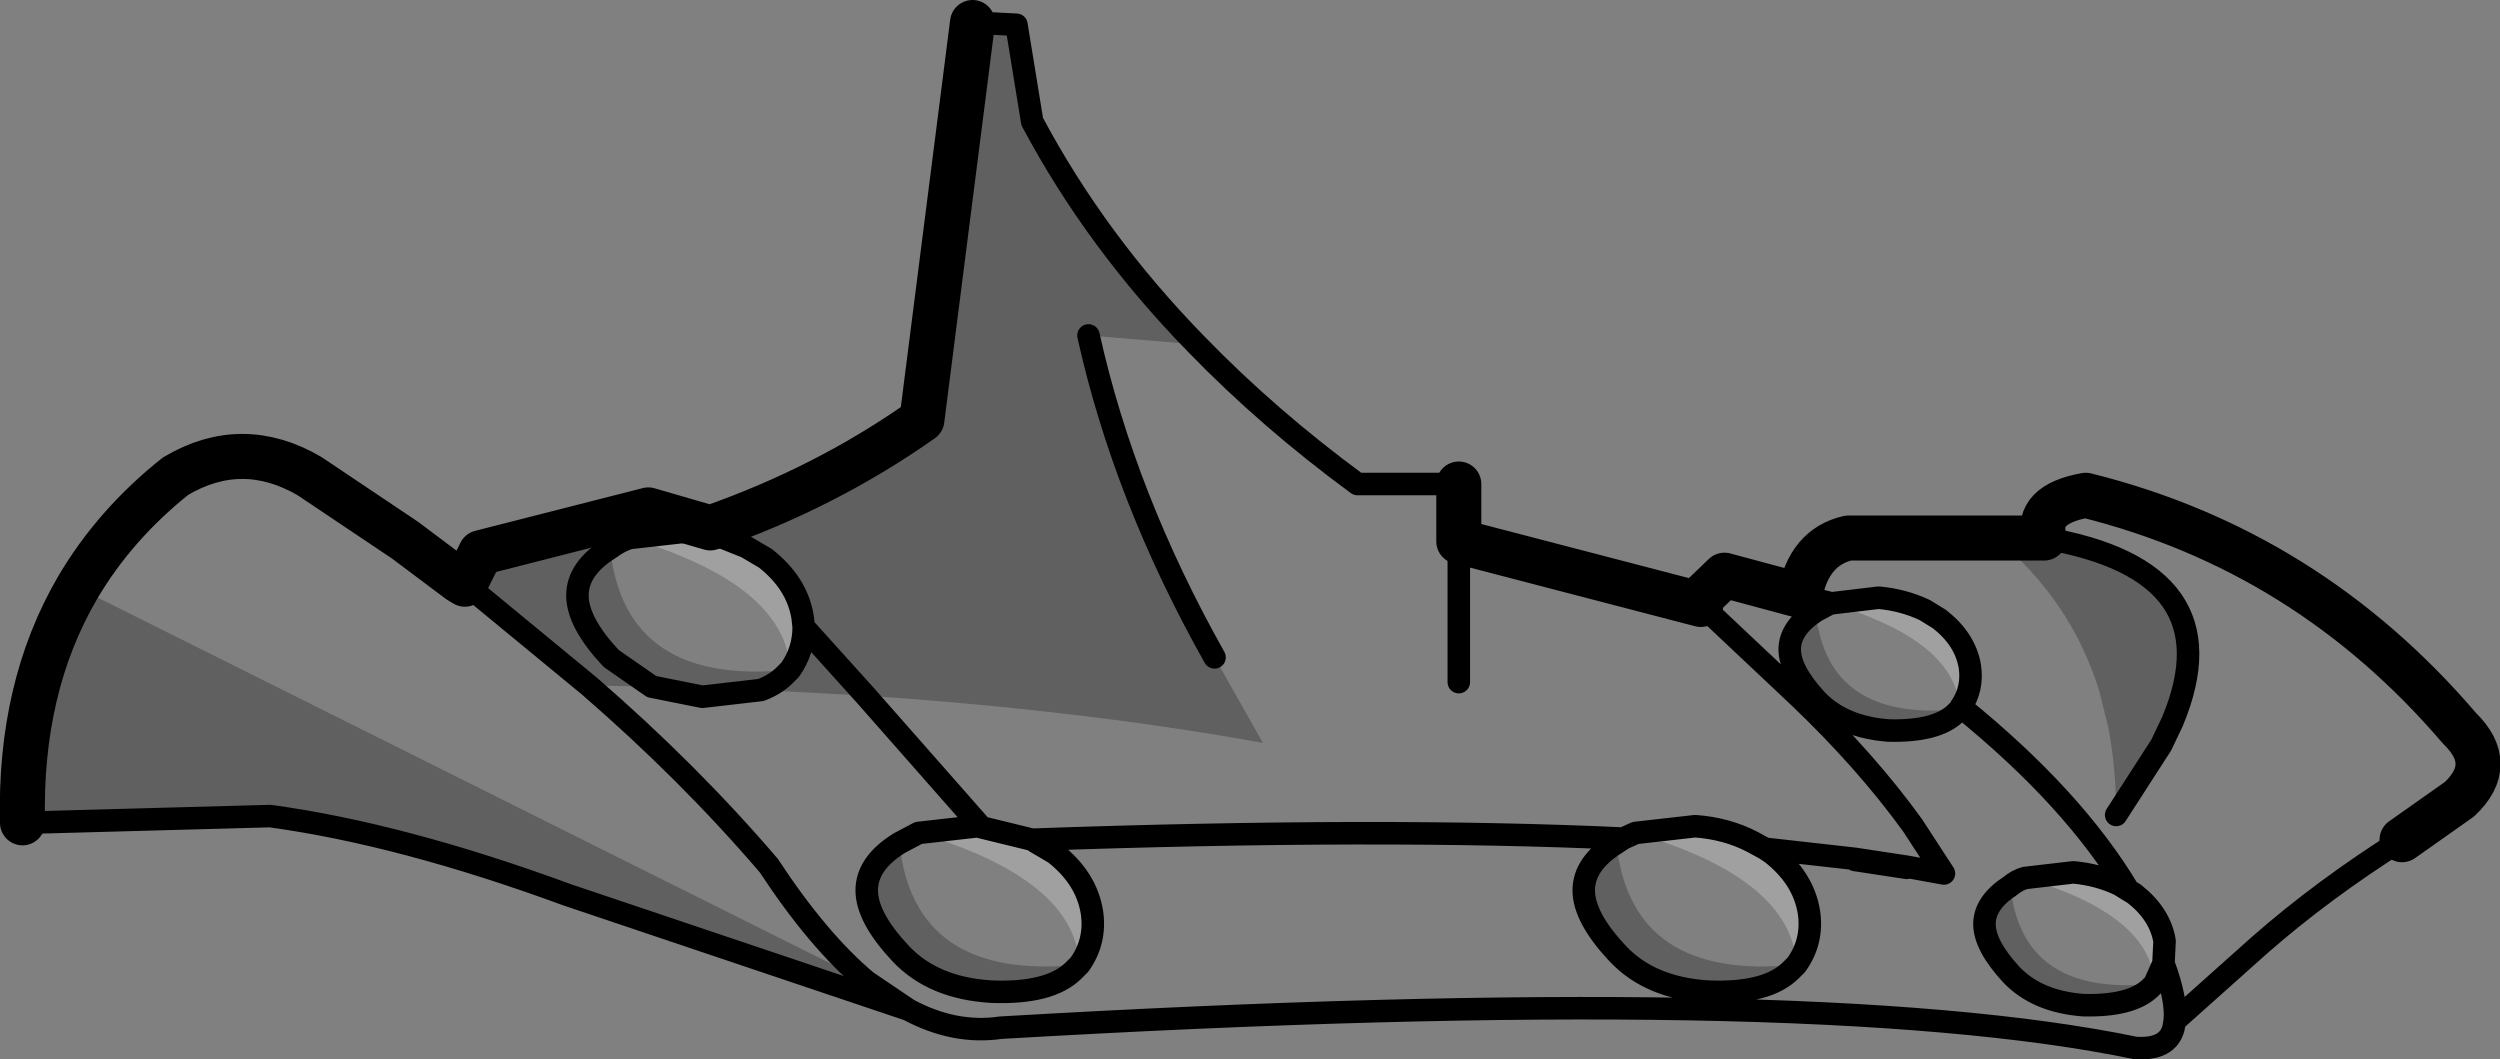 <?xml version="1.0" encoding="UTF-8" standalone="no"?>
<svg xmlns:xlink="http://www.w3.org/1999/xlink" height="47.05px" width="111.05px" xmlns="http://www.w3.org/2000/svg">
  <rect width="100%" height="100%" fill="#808080" stroke="none"/>
  <g transform="matrix(1.0, 0.0, 0.0, 1.0, -145.3, -115.95)">
    <path d="M198.45 131.25 L193.65 130.85 Q195.25 138.05 199.25 145.15 L201.4 148.95 Q193.4 147.5 183.75 146.85 L181.0 143.8 183.75 146.85 179.1 146.6 176.5 146.9 174.25 146.45 171.45 146.4 166.35 142.2 165.95 141.9 166.65 140.5 174.1 138.6 176.85 139.4 Q182.0 137.6 186.25 134.6 L188.5 116.95 190.45 117.05 191.15 121.35 Q194.0 126.7 198.45 131.25 M233.95 139.85 L236.1 139.85 Q244.6 141.3 241.8 148.0 L241.3 149.05 239.3 152.15 Q239.3 150.1 238.95 148.25 L238.55 146.65 Q237.3 142.6 233.95 139.85 M185.65 160.8 L170.5 155.7 Q163.15 153.0 157.3 152.2 L146.3 152.5 Q146.15 146.5 148.75 142.05 L183.8 159.55 185.65 160.8 M232.35 147.45 L232.15 147.65 Q231.3 148.45 229.2 148.4 227.15 148.25 226.0 147.05 224.8 145.75 224.8 144.8 224.8 143.85 225.95 143.1 226.45 148.05 232.35 147.45 M172.4 140.3 Q170.95 141.2 170.95 142.4 170.95 143.6 172.45 145.2 L174.25 146.45 172.45 145.2 Q170.95 143.6 170.95 142.4 170.95 141.2 172.4 140.3 173.05 146.45 180.4 145.7 181.0 144.85 181.0 143.8 L180.95 143.35 Q180.7 141.85 179.3 140.75 L178.45 140.25 177.45 139.85 175.9 139.55 173.25 139.85 Q172.8 140.0 172.4 140.3 M176.85 139.4 L177.1 139.45 177.45 139.85 177.1 139.45 176.85 139.4 M179.1 146.6 Q179.75 146.35 180.15 145.95 L180.4 145.7 180.15 145.95 Q179.75 146.35 179.1 146.6 M193.25 158.8 L193.0 159.05 Q191.95 160.1 189.35 160.0 186.75 159.85 185.3 158.3 183.8 156.7 183.8 155.5 183.8 154.3 185.25 153.4 185.9 159.55 193.25 158.8 M241.0 159.65 L240.8 159.85 Q239.95 160.65 237.85 160.6 235.8 160.45 234.65 159.25 233.45 157.95 233.45 157.0 233.45 156.05 234.6 155.3 235.1 160.25 241.0 159.65 M225.1 158.8 L224.85 159.05 Q223.8 160.1 221.2 160.0 218.6 159.85 217.15 158.3 215.65 156.7 215.65 155.5 215.65 154.3 217.1 153.4 217.75 159.55 225.1 158.8" fill="#000000" fill-opacity="0.251" fill-rule="evenodd" stroke="none"/>
    <path d="M188.9 152.7 L191.15 153.25 191.3 153.35 192.15 153.85 Q193.55 154.95 193.8 156.45 194.0 157.75 193.25 158.8 193.05 155.0 186.1 152.95 L188.75 152.65 188.9 152.7 M217.95 152.95 L220.6 152.65 Q222.0 152.75 223.15 153.35 L223.7 153.65 224.0 153.85 Q225.4 154.95 225.65 156.45 225.85 157.75 225.1 158.8 224.9 155.3 219.05 153.3 L217.95 152.95 M226.6 142.75 L226.65 142.75 228.75 142.5 Q229.85 142.6 230.8 143.05 L231.45 143.45 Q232.6 144.35 232.8 145.55 232.95 146.55 232.4 147.35 L232.35 147.45 232.35 147.3 Q232.1 145.0 228.8 143.55 227.8 143.1 226.6 142.75 M173.25 139.85 L175.9 139.55 177.45 139.85 178.45 140.25 179.3 140.75 Q180.7 141.85 180.95 143.35 L181.0 143.8 Q181.0 144.85 180.4 145.7 180.2 141.9 173.25 139.85 M235.25 154.95 L237.4 154.7 Q238.5 154.8 239.45 155.25 L239.85 155.5 240.1 155.65 Q241.25 156.55 241.45 157.75 L241.4 158.75 241.0 159.65 Q240.85 156.6 235.25 154.95" fill="#ffffff" fill-opacity="0.251" fill-rule="evenodd" stroke="none"/>
    <path d="M210.1 146.25 L210.1 140.0 M210.1 137.45 L205.6 137.45 Q201.65 134.55 198.45 131.25 194.0 126.7 191.15 121.35 L190.45 117.05 188.5 116.95 M193.65 130.85 Q195.25 138.05 199.25 145.15 M183.75 146.85 L188.9 152.7 191.15 153.25 Q206.65 152.7 217.4 153.2 L217.95 152.95 220.6 152.65 Q222.0 152.75 223.15 153.35 L223.7 153.65 227.7 154.1 230.0 154.45 231.65 154.75 230.25 152.6 Q228.15 149.7 225.15 146.85 L220.85 142.8 M252.0 153.25 Q248.5 155.45 245.65 157.95 L241.9 161.3 241.85 161.6 Q241.6 162.6 240.15 162.5 225.7 159.5 189.75 161.6 187.7 161.9 185.65 160.8 L170.5 155.7 Q163.15 153.0 157.3 152.2 L146.3 152.5 M226.6 142.75 L226.65 142.75 225.25 142.4 M232.35 147.45 L232.15 147.65 Q231.3 148.45 229.2 148.4 227.15 148.25 226.0 147.05 224.8 145.75 224.8 144.8 224.8 143.85 225.95 143.1 L226.6 142.75 M232.35 147.45 L232.4 147.35 Q232.95 146.55 232.8 145.55 232.6 144.35 231.45 143.45 L230.8 143.05 Q229.85 142.6 228.75 142.5 L226.65 142.75 M239.3 152.15 L241.3 149.05 241.8 148.0 Q244.6 141.3 236.1 139.85 M165.95 141.9 L166.35 142.2 171.45 146.4 Q175.9 150.25 179.45 154.4 181.65 157.75 183.8 159.55 L185.65 160.8 M174.25 146.45 L172.45 145.2 Q170.95 143.6 170.95 142.4 170.95 141.2 172.4 140.3 172.8 140.0 173.25 139.85 L175.9 139.55 177.45 139.85 177.1 139.45 176.85 139.4 M177.45 139.85 L178.45 140.25 179.3 140.75 Q180.7 141.85 180.95 143.35 L181.0 143.8 183.75 146.85 M179.1 146.6 L176.5 146.9 174.25 146.45 M181.0 143.8 Q181.0 144.85 180.4 145.7 L180.15 145.95 Q179.75 146.35 179.1 146.6 M193.25 158.8 L193.0 159.05 Q191.95 160.1 189.35 160.0 186.75 159.85 185.3 158.3 183.8 156.7 183.8 155.5 183.8 154.3 185.25 153.4 L186.1 152.95 188.75 152.65 188.9 152.7 M191.15 153.25 L191.3 153.35 192.15 153.85 Q193.55 154.95 193.8 156.45 194.0 157.75 193.25 158.8 M234.6 155.3 Q234.9 155.05 235.25 154.95 L237.4 154.7 Q238.5 154.8 239.45 155.25 L239.85 155.5 Q237.4 151.4 232.4 147.35 M241.0 159.65 L240.8 159.85 Q239.95 160.65 237.85 160.6 235.8 160.45 234.65 159.25 233.45 157.95 233.45 157.0 233.45 156.05 234.6 155.3 M241.4 158.75 L241.0 159.65 M239.85 155.5 L240.1 155.65 Q241.25 156.55 241.45 157.75 L241.4 158.75 Q242.0 160.35 241.9 161.3 M230.0 154.45 L230.0 154.5 227.7 154.15 227.7 154.1 M223.7 153.65 L224.0 153.85 Q225.4 154.95 225.65 156.45 225.85 157.75 225.1 158.8 L224.85 159.05 Q223.8 160.1 221.2 160.0 218.6 159.85 217.15 158.3 215.65 156.7 215.65 155.5 215.65 154.3 217.1 153.4 L217.4 153.2" fill="none" stroke="#000000" stroke-linecap="round" stroke-linejoin="round" stroke-width="1.0"/>
    <path d="M210.1 140.0 L210.1 137.45 M220.85 142.8 L210.1 140.0 M220.85 142.8 L220.7 142.65 221.9 141.5 225.25 142.4 Q225.65 140.25 227.4 139.85 L233.95 139.85 236.1 139.85 Q235.7 138.35 237.95 137.95 247.8 140.4 254.55 148.3 256.2 149.9 254.55 151.45 L252.0 153.25 M146.3 152.5 Q146.15 146.5 148.75 142.05 150.4 139.25 153.1 137.1 156.05 135.35 159.05 137.1 L163.3 139.95 165.7 141.75 165.95 141.9 166.65 140.5 174.1 138.6 176.85 139.4 Q182.0 137.6 186.25 134.6 L188.5 116.95" fill="none" stroke="#000000" stroke-linecap="round" stroke-linejoin="round" stroke-width="2.0"/>
  </g>
</svg>
